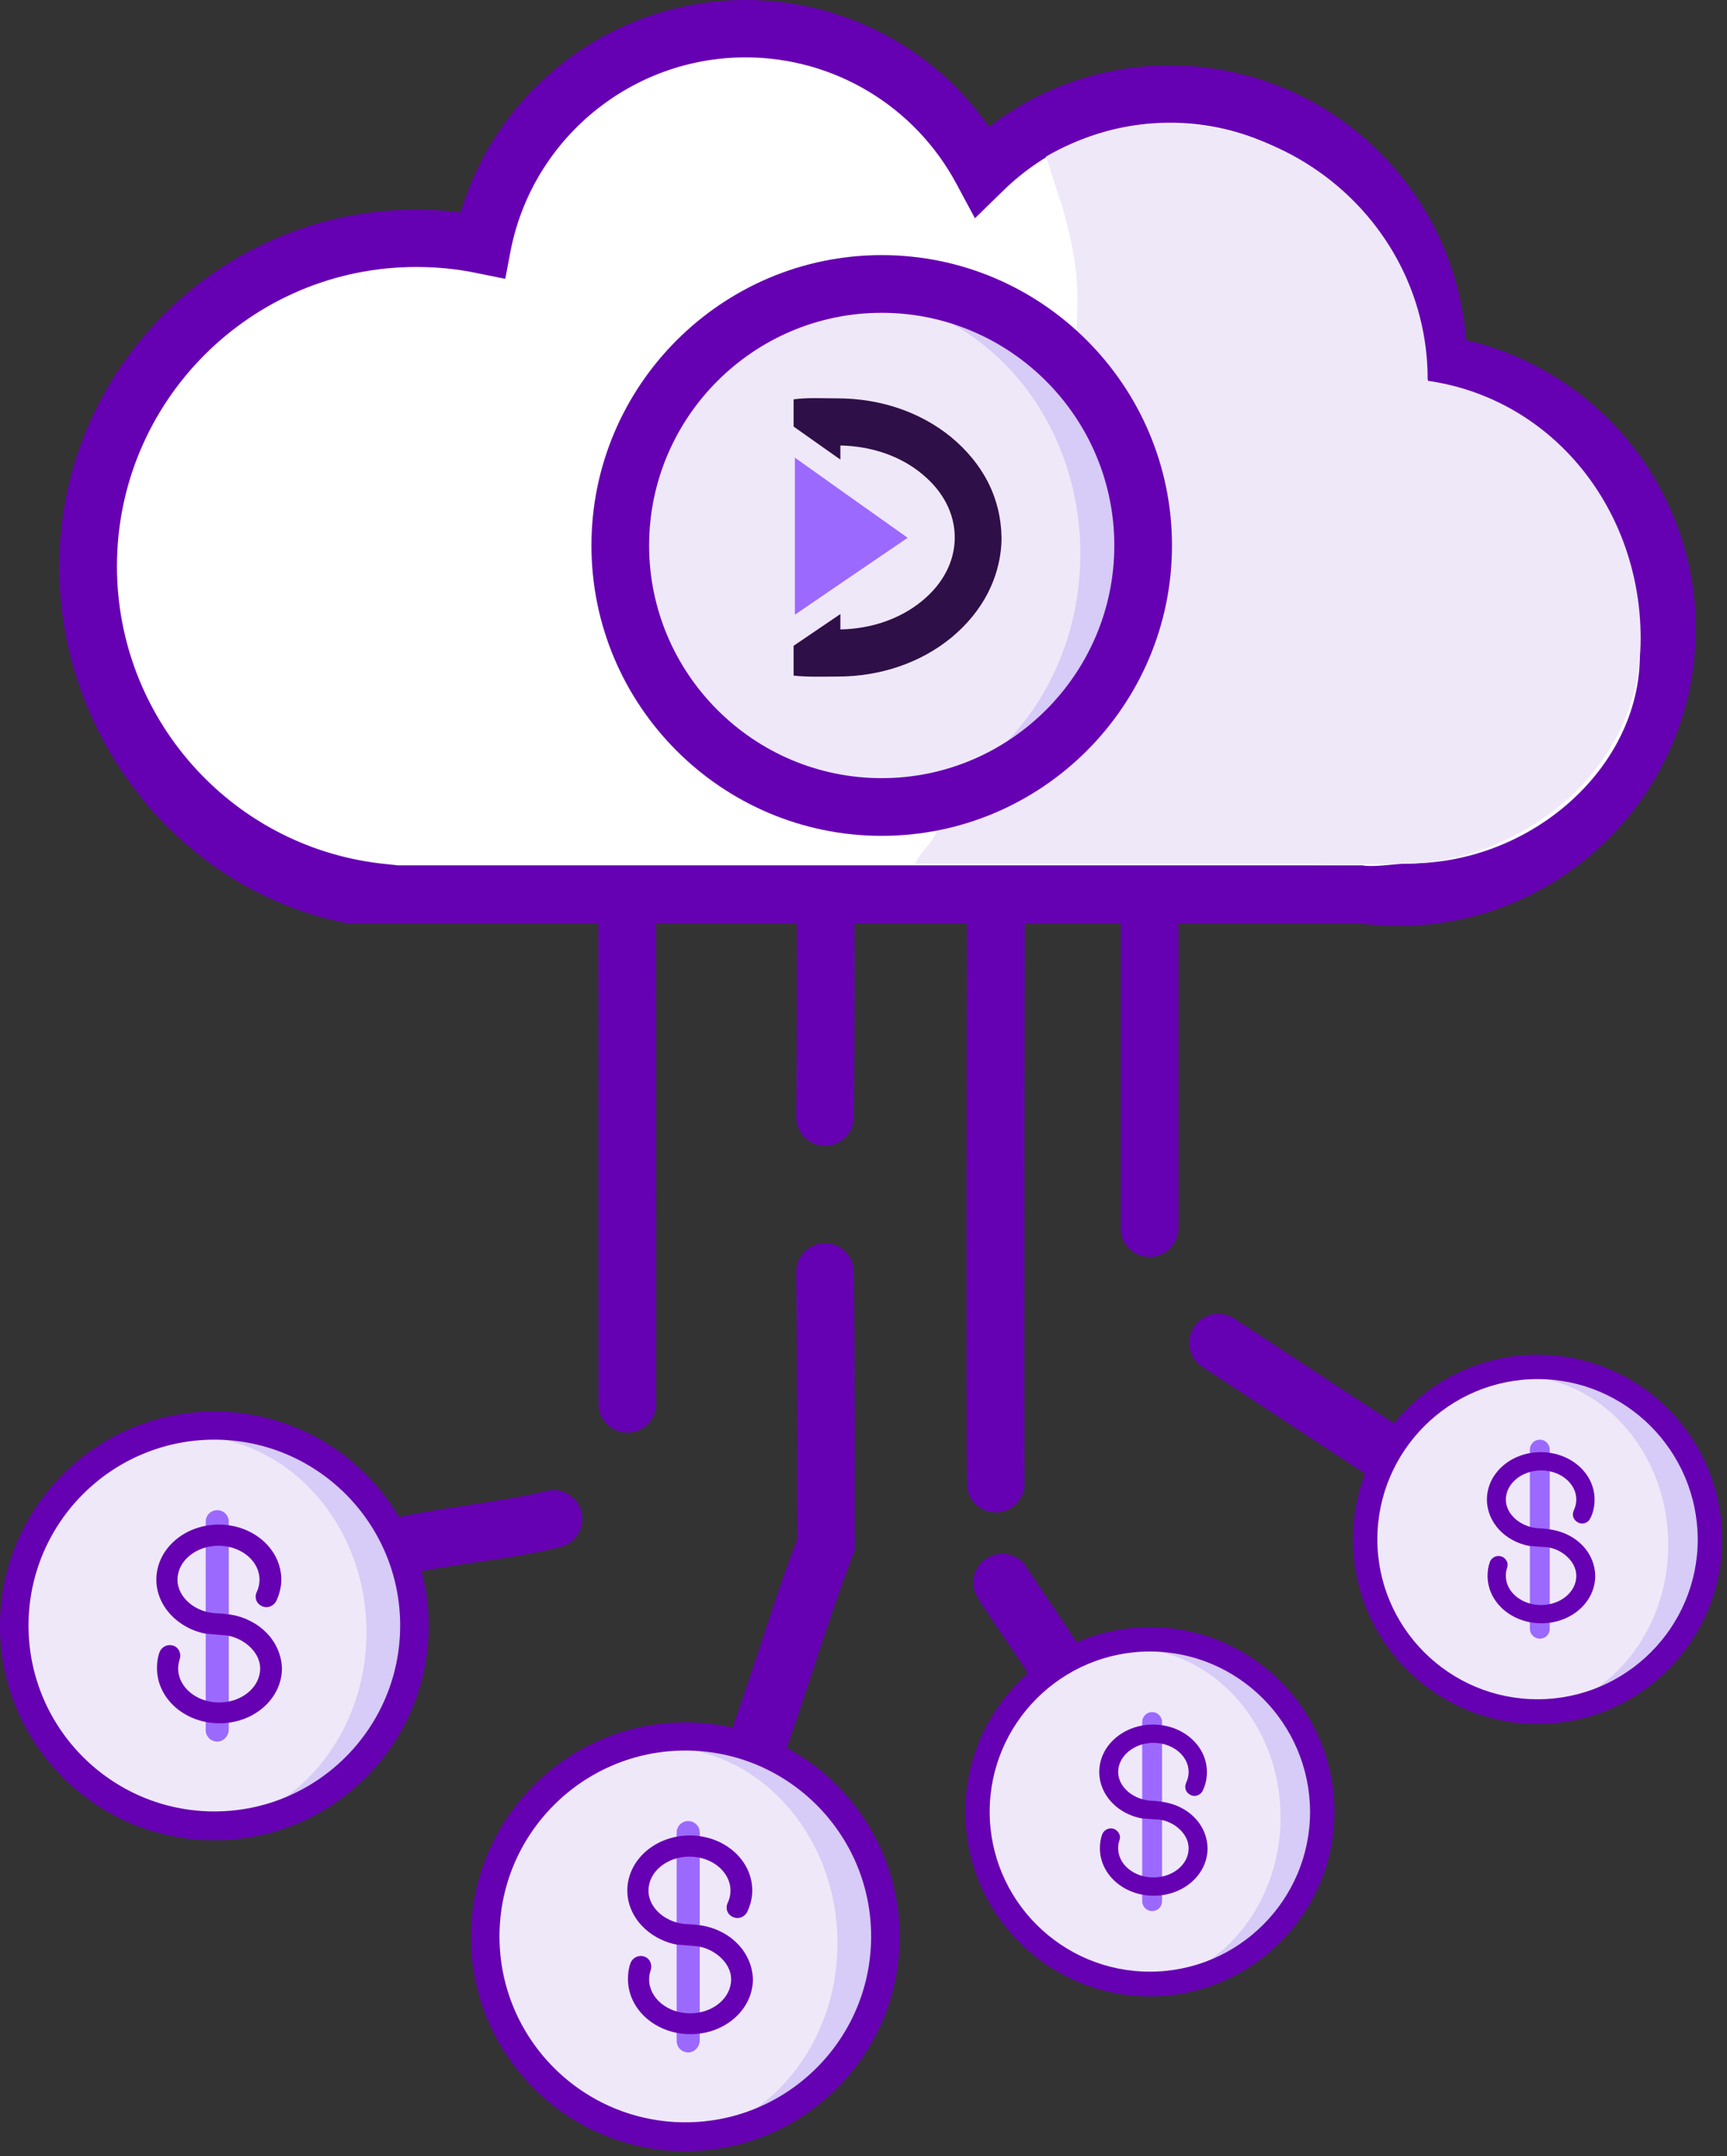 <svg width="270" height="337" viewBox="0 0 270 337" fill="none" xmlns="http://www.w3.org/2000/svg">
<rect x="0" y="0" width="270" height="337" fill="#333333" stroke="none"/>
<path d="M62.562 246.191C60.508 246.191 58.655 244.789 58.154 242.685C57.603 240.28 59.106 237.826 61.56 237.275C65.467 236.373 69.424 235.823 73.231 235.221C77.439 234.57 81.446 234.019 85.453 233.017C87.857 232.416 90.312 233.919 90.913 236.323C91.514 238.728 90.011 241.182 87.607 241.783C83.199 242.885 78.841 243.536 74.584 244.137C70.777 244.688 67.22 245.239 63.614 246.041C63.213 246.141 62.862 246.191 62.562 246.191Z" fill="#6600B3"/>
<path d="M98.076 223.901C95.571 223.901 93.567 221.898 93.567 219.393C93.567 183.93 93.568 146.112 93.517 108.244C93.517 105.74 95.521 103.736 98.026 103.736C100.53 103.736 102.534 105.74 102.534 108.244C102.584 146.112 102.584 183.93 102.584 219.393C102.584 221.898 100.53 223.901 98.076 223.901Z" fill="#6600B3"/>
<path d="M118.212 277.597C117.711 277.597 117.16 277.497 116.659 277.347C114.305 276.495 113.103 273.891 113.954 271.587C115.657 266.828 117.26 262.019 118.813 257.361C120.616 251.851 122.469 246.191 124.623 240.581C124.623 226.806 124.623 212.581 124.473 198.856C124.473 196.352 126.426 194.348 128.931 194.298C131.385 194.248 133.439 196.252 133.489 198.756C133.639 212.831 133.639 227.357 133.639 241.383V242.234L133.339 242.985C131.185 248.646 129.231 254.506 127.378 260.166C125.825 264.875 124.223 269.783 122.469 274.642C121.768 276.495 120.065 277.597 118.212 277.597Z" fill="#6600B3"/>
<path d="M128.981 179.071C126.477 179.071 124.473 177.017 124.473 174.513C124.623 159.736 124.623 145.16 124.473 129.933C124.473 127.428 126.477 125.425 128.931 125.375H128.981C131.435 125.375 133.489 127.378 133.489 129.833C133.639 145.11 133.639 159.736 133.489 174.563C133.489 177.067 131.486 179.071 128.981 179.071Z" fill="#6600B3"/>
<path d="M155.679 236.373C153.475 236.373 151.571 234.771 151.221 232.567C151.171 232.116 151.071 231.665 151.121 178.82C151.121 165.697 151.171 152.573 151.171 142.706C151.171 137.797 151.171 133.689 151.221 130.834C151.221 129.382 151.221 128.28 151.221 127.478C151.221 125.926 151.271 123.07 154.377 122.019L155.779 126.326L156.781 130.734C159.035 130.233 160.237 128.23 160.287 126.527C160.187 129.732 160.087 227.558 160.187 231.515C160.187 231.615 160.187 231.715 160.187 231.815C160.187 234.32 158.133 236.373 155.679 236.373ZM159.936 230.463C160.037 230.763 160.087 231.114 160.137 231.465C160.137 231.114 160.037 230.763 159.936 230.463ZM155.679 227.357C156.931 227.357 158.033 227.858 158.885 228.66C158.083 227.858 156.981 227.357 155.679 227.357Z" fill="#6600B3"/>
<path d="M164.294 263.272C162.792 263.272 161.339 262.52 160.488 261.168C160.037 260.417 158.284 257.862 156.731 255.558C155.028 253.003 153.375 250.599 152.874 249.747C151.521 247.644 152.173 244.839 154.276 243.536C156.38 242.184 159.185 242.835 160.488 244.939C160.938 245.69 162.691 248.245 164.244 250.549C165.947 253.103 167.6 255.508 168.101 256.359C169.454 258.463 168.802 261.268 166.699 262.57C165.947 263.071 165.146 263.272 164.294 263.272Z" fill="#6600B3"/>
<path d="M179.722 196.452C177.217 196.452 175.214 194.448 175.214 191.944V116.108C175.214 113.604 177.217 111.6 179.722 111.6C182.226 111.6 184.23 113.604 184.23 116.108V191.944C184.23 194.448 182.176 196.452 179.722 196.452Z" fill="#6600B3"/>
<path d="M215.336 230.713C214.484 230.713 213.633 230.463 212.881 229.962L187.987 213.633C185.883 212.28 185.332 209.475 186.684 207.371C188.037 205.268 190.842 204.717 192.946 206.069L217.84 222.398C219.944 223.751 220.495 226.556 219.143 228.66C218.241 230.012 216.788 230.713 215.336 230.713Z" fill="#6600B3"/>
<path d="M224.803 56.802C224.803 56.702 224.803 56.652 224.803 56.551C224.803 33.41 206.019 14.626 182.878 14.626C171.457 14.626 161.089 19.235 153.525 26.648C146.462 13.424 132.537 4.408 116.509 4.408C96.122 4.408 79.142 18.934 75.385 38.218C72.029 37.517 68.573 37.167 65.016 37.167C36.716 37.167 13.725 60.108 13.725 88.459C13.725 114.706 33.41 136.294 58.855 139.35V139.7H212.681C214.634 140.001 216.638 140.101 218.642 140.101C241.783 140.101 260.567 121.317 260.567 98.176C260.517 77.188 244.989 59.807 224.803 56.802Z" fill="white"/>
<path d="M218.642 144.709C216.538 144.709 214.434 144.559 212.381 144.309H54.347C28.351 139.3 9.267 115.407 9.267 88.559C9.267 57.804 34.311 32.759 65.067 32.759C67.421 32.759 69.725 32.909 72.029 33.209C77.789 13.725 95.872 0 116.559 0C131.886 0 146.012 7.463 154.627 19.836C162.691 13.574 172.559 10.218 182.928 10.218C207.321 10.218 227.407 29.152 229.211 53.145C238.678 55.349 247.243 60.508 253.705 67.872C261.068 76.337 265.125 87.156 265.125 98.326C265.025 123.872 244.238 144.709 218.642 144.709ZM62.211 135.242H212.982L213.282 135.292C215.035 135.543 218.542 134.942 220.345 134.942C240.982 134.942 259 117.5 256.059 98.276C256.059 77.5 238.477 63.414 220.295 60.709L220.345 56.601C220.345 35.964 203.565 19.184 182.928 19.184C173.06 19.184 163.743 22.991 156.731 29.904L152.423 34.111L149.568 28.802C143.056 16.58 130.384 8.966 116.559 8.966C98.727 8.966 83.299 21.639 79.843 39.12L78.992 43.578L74.533 42.676C71.428 42.025 68.272 41.725 65.067 41.725C39.27 41.725 18.283 62.712 18.283 88.509C18.283 112.151 35.964 132.137 59.406 134.942L62.211 135.242Z" fill="#6600B3"/>
<path d="M223.2 59.508C224.5 63.755 223.2 59.358 223.2 59.258C223.2 37.168 204.867 19.286 182.226 19.286C175.615 19.286 168.5 21.5 163.5 24.5C164.001 25.702 165.499 30.798 166 32C168.5 41 168.702 44.281 168.251 52.746C167.751 62.414 166.198 72.081 163.894 81.498C161.89 89.662 159.285 97.677 156.38 105.541C153.425 113.655 150.319 121.72 146.663 129.534C145.21 132.589 144.703 132.095 143 135H205.5C207.403 135.25 217.496 135 219.5 135C236 135 256.5 121.845 256.5 99.755C256.5 79.819 242.985 62.364 223.2 59.508Z" fill="#EFE8F9"/>
<path d="M34.011 285.261C50.941 285.261 64.666 271.536 64.666 254.606C64.666 237.676 50.941 223.951 34.011 223.951C17.081 223.951 3.356 237.676 3.356 254.606C3.356 271.536 17.081 285.261 34.011 285.261Z" fill="#D7CBF7"/>
<path d="M29.703 285.762C44.946 285.762 57.303 272.037 57.303 255.107C57.303 238.177 44.946 224.452 29.703 224.452C14.46 224.452 2.104 238.177 2.104 255.107C2.104 272.037 14.46 285.762 29.703 285.762Z" fill="#EFE8F9"/>
<path d="M33.961 272.188C32.959 272.188 32.158 271.386 32.158 270.384V237.826C32.158 236.824 32.959 236.023 33.961 236.023C34.962 236.023 35.764 236.824 35.764 237.826V270.384C35.714 271.386 34.913 272.188 33.961 272.188Z" fill="#9C69FF"/>
<path d="M36.115 252.352C36.115 252.352 34.662 252.152 34.061 252.152C30.605 252.102 27.75 249.697 27.75 246.892C27.75 243.937 30.655 241.583 34.161 241.583C37.718 241.583 40.573 243.987 40.573 246.892C40.573 247.543 40.422 248.245 40.122 248.846C39.821 249.497 39.972 250.298 40.523 250.749C40.923 251.1 41.474 251.25 41.975 251.15C42.476 251.05 42.927 250.699 43.177 250.248C43.678 249.196 43.979 248.044 43.979 246.892C43.979 242.134 39.621 238.277 34.211 238.277C28.802 238.277 24.444 242.134 24.444 246.892C24.444 250.95 27.75 254.506 32.258 255.357H32.408H32.508H32.558C34.412 255.508 34.762 255.558 34.812 255.558H34.962C37.667 255.708 40.673 257.962 40.673 260.767C40.673 263.722 37.768 266.077 34.261 266.077C30.705 266.077 27.85 263.672 27.85 260.767C27.85 260.266 27.95 259.765 28.1 259.314C28.25 258.814 28.201 258.263 27.9 257.812C27.599 257.361 27.099 257.111 26.548 257.111C25.846 257.111 25.195 257.561 24.945 258.212C24.644 259.014 24.544 259.865 24.544 260.717C24.544 265.475 28.902 269.332 34.312 269.332C39.721 269.332 44.079 265.475 44.079 260.717C43.929 256.61 40.723 253.153 36.115 252.352ZM31.206 254.656C31.206 254.656 31.206 254.706 31.206 254.656C31.206 254.706 31.206 254.656 31.206 254.656ZM31.757 255.157C31.907 255.257 32.108 255.307 32.358 255.357C32.157 255.357 31.907 255.257 31.757 255.157Z" fill="#6600B3"/>
<path d="M33.51 287.615C15.027 287.615 0 272.588 0 254.105C0 235.622 15.027 220.595 33.51 220.595C51.993 220.595 67.02 235.622 67.02 254.105C67.02 272.588 51.993 287.615 33.51 287.615ZM33.51 225.003C17.481 225.003 4.458 238.026 4.458 254.055C4.458 270.084 17.481 283.107 33.51 283.107C49.539 283.107 62.562 270.084 62.562 254.055C62.562 238.026 49.539 225.003 33.51 225.003Z" fill="#6600B3"/>
<path d="M107.643 333.848C124.573 333.848 138.298 320.124 138.298 303.194C138.298 286.263 124.573 272.539 107.643 272.539C90.713 272.539 76.988 286.263 76.988 303.194C76.988 320.124 90.713 333.848 107.643 333.848Z" fill="#D7CBF7"/>
<path d="M103.335 334.349C118.578 334.349 130.935 320.625 130.935 303.694C130.935 286.764 118.578 273.039 103.335 273.039C88.092 273.039 75.736 286.764 75.736 303.694C75.736 320.625 88.092 334.349 103.335 334.349Z" fill="#EFE8F9"/>
<path d="M107.593 320.775C106.591 320.775 105.79 319.973 105.79 318.972V286.413C105.79 285.411 106.591 284.61 107.593 284.61C108.594 284.61 109.396 285.411 109.396 286.413V318.972C109.346 319.973 108.544 320.775 107.593 320.775Z" fill="#9C69FF"/>
<path d="M109.747 300.94C109.747 300.94 108.294 300.739 107.693 300.739C104.237 300.689 101.382 298.285 101.382 295.48C101.382 292.524 104.287 290.17 107.793 290.17C111.349 290.17 114.205 292.575 114.205 295.48C114.205 296.131 114.054 296.832 113.754 297.433C113.453 298.084 113.603 298.886 114.154 299.337C114.555 299.687 115.106 299.838 115.607 299.737C116.108 299.637 116.559 299.287 116.809 298.836C117.31 297.784 117.611 296.632 117.611 295.48C117.611 290.721 113.253 286.864 107.843 286.864C102.433 286.864 98.076 290.721 98.076 295.48C98.076 299.537 101.382 303.093 105.89 303.945H106.04H106.14H106.19C108.044 304.095 108.394 304.145 108.444 304.145H108.594C111.299 304.295 114.305 306.55 114.305 309.355C114.305 312.31 111.4 314.664 107.893 314.664C104.337 314.664 101.482 312.26 101.482 309.355C101.482 308.854 101.582 308.353 101.732 307.902C101.882 307.401 101.832 306.85 101.532 306.399C101.231 305.948 100.73 305.698 100.179 305.698C99.478 305.698 98.827 306.149 98.576 306.8C98.276 307.601 98.176 308.453 98.176 309.304C98.176 314.063 102.534 317.92 107.943 317.92C113.353 317.92 117.711 314.063 117.711 309.304C117.561 305.197 114.355 301.741 109.747 300.94ZM104.838 303.244C104.838 303.244 104.838 303.294 104.838 303.244C104.838 303.294 104.838 303.244 104.838 303.244ZM105.389 303.745C105.539 303.845 105.739 303.895 105.99 303.945C105.789 303.945 105.539 303.845 105.389 303.745Z" fill="#6600B3"/>
<path d="M107.142 336.202C88.659 336.202 73.632 321.176 73.632 302.692C73.632 284.209 88.659 269.182 107.142 269.182C125.625 269.182 140.652 284.209 140.652 302.692C140.652 321.176 125.625 336.202 107.142 336.202ZM107.142 273.59C91.113 273.59 78.09 286.614 78.09 302.642C78.09 318.671 91.113 331.694 107.142 331.694C123.171 331.694 136.194 318.671 136.194 302.642C136.194 286.614 123.171 273.59 107.142 273.59Z" fill="#6600B3"/>
<path d="M240.831 267.429C255.41 267.429 267.229 255.611 267.229 241.032C267.229 226.453 255.41 214.635 240.831 214.635C226.253 214.635 214.434 226.453 214.434 241.032C214.434 255.611 226.253 267.429 240.831 267.429Z" fill="#D7CBF7"/>
<path d="M237.075 267.83C250.187 267.83 260.817 256.011 260.817 241.433C260.817 226.854 250.187 215.035 237.075 215.035C223.962 215.035 213.332 226.854 213.332 241.433C213.332 256.011 223.962 267.83 237.075 267.83Z" fill="#EFE8F9"/>
<path d="M240.731 256.109C239.88 256.109 239.178 255.408 239.178 254.556V226.556C239.178 225.704 239.88 225.003 240.731 225.003C241.583 225.003 242.284 225.704 242.284 226.556V254.556C242.284 255.458 241.583 256.109 240.731 256.109Z" fill="#9C69FF"/>
<path d="M242.635 239.078C242.635 239.078 241.382 238.878 240.881 238.878C237.926 238.828 235.422 236.774 235.422 234.37C235.422 231.865 237.926 229.812 240.932 229.812C243.987 229.812 246.441 231.865 246.441 234.37C246.441 234.971 246.291 235.522 246.041 236.073C245.79 236.624 245.89 237.325 246.391 237.726C246.742 238.026 247.193 238.177 247.644 238.076C248.094 237.976 248.445 237.676 248.645 237.275C249.096 236.373 249.297 235.372 249.297 234.37C249.297 230.262 245.54 226.957 240.881 226.957C236.223 226.957 232.466 230.262 232.466 234.37C232.466 237.876 235.271 240.932 239.178 241.633H239.279H239.379H239.429C241.032 241.783 241.332 241.783 241.382 241.783H241.533C243.837 241.883 246.441 243.837 246.441 246.291C246.441 248.796 243.987 250.849 240.932 250.849C237.876 250.849 235.422 248.796 235.422 246.291C235.422 245.84 235.472 245.44 235.622 245.039C235.772 244.588 235.722 244.137 235.422 243.787C235.171 243.386 234.72 243.186 234.27 243.186C233.669 243.186 233.118 243.586 232.917 244.137C232.667 244.839 232.567 245.54 232.567 246.291C232.567 250.398 236.323 253.704 240.982 253.704C245.64 253.704 249.397 250.398 249.397 246.291C249.347 242.735 246.592 239.779 242.635 239.078ZM238.377 241.082C238.427 241.082 238.427 241.082 238.377 241.082C238.427 241.082 238.427 241.082 238.377 241.082ZM238.828 241.483C238.978 241.583 239.128 241.633 239.379 241.633C239.178 241.633 239.028 241.583 238.828 241.483Z" fill="#6600B3"/>
<path d="M240.381 269.433C224.452 269.433 211.529 256.51 211.529 240.581C211.529 224.653 224.452 211.729 240.381 211.729C256.309 211.729 269.232 224.653 269.232 240.581C269.232 256.46 256.259 269.433 240.381 269.433ZM240.381 215.536C226.606 215.536 215.336 226.756 215.336 240.581C215.336 254.356 226.556 265.576 240.381 265.576C254.205 265.576 265.426 254.356 265.426 240.581C265.375 226.756 254.155 215.536 240.381 215.536Z" fill="#6600B3"/>
<path d="M180.223 310.005C194.802 310.005 206.62 298.187 206.62 283.608C206.62 269.029 194.802 257.211 180.223 257.211C165.644 257.211 153.826 269.029 153.826 283.608C153.826 298.187 165.644 310.005 180.223 310.005Z" fill="#D7CBF7"/>
<path d="M176.466 310.406C189.579 310.406 200.209 298.588 200.209 284.009C200.209 269.43 189.579 257.611 176.466 257.611C163.353 257.611 152.724 269.43 152.724 284.009C152.724 298.588 163.353 310.406 176.466 310.406Z" fill="#EFE8F9"/>
<path d="M180.123 298.685C179.271 298.685 178.57 297.984 178.57 297.132V269.132C178.57 268.281 179.271 267.579 180.123 267.579C180.974 267.579 181.676 268.281 181.676 269.132V297.132C181.676 298.034 180.974 298.685 180.123 298.685Z" fill="#9C69FF"/>
<path d="M182.026 281.655C182.026 281.655 180.774 281.454 180.273 281.454C177.318 281.404 174.813 279.35 174.813 276.946C174.813 274.442 177.318 272.388 180.323 272.388C183.379 272.388 185.833 274.442 185.833 276.946C185.833 277.547 185.683 278.098 185.432 278.649C185.182 279.2 185.282 279.901 185.783 280.302C186.134 280.603 186.584 280.753 187.035 280.653C187.486 280.553 187.837 280.252 188.037 279.851C188.488 278.95 188.688 277.948 188.688 276.946C188.688 272.839 184.931 269.533 180.273 269.533C175.615 269.533 171.858 272.839 171.858 276.946C171.858 280.452 174.663 283.508 178.57 284.209H178.67H178.77H178.82C180.423 284.359 180.724 284.359 180.774 284.359H180.924C183.228 284.46 185.833 286.413 185.833 288.867C185.833 291.372 183.379 293.426 180.323 293.426C177.268 293.426 174.813 291.372 174.813 288.867C174.813 288.417 174.863 288.016 175.014 287.615C175.164 287.164 175.114 286.714 174.813 286.363C174.563 285.962 174.112 285.762 173.661 285.762C173.06 285.762 172.509 286.163 172.309 286.714C172.058 287.415 171.958 288.116 171.958 288.867C171.958 292.975 175.715 296.281 180.373 296.281C185.032 296.281 188.788 292.975 188.788 288.867C188.738 285.311 185.983 282.356 182.026 281.655ZM177.769 283.658C177.819 283.658 177.819 283.658 177.769 283.658C177.819 283.658 177.819 283.658 177.769 283.658ZM178.219 284.059C178.37 284.159 178.52 284.209 178.77 284.209C178.57 284.209 178.42 284.159 178.219 284.059Z" fill="#6600B3"/>
<path d="M179.772 312.009C163.844 312.009 150.92 299.086 150.92 283.157C150.92 267.229 163.844 254.306 179.772 254.306C195.701 254.306 208.624 267.229 208.624 283.157C208.624 299.036 195.651 312.009 179.772 312.009ZM179.772 258.112C165.997 258.112 154.727 269.333 154.727 283.157C154.727 296.932 165.947 308.152 179.772 308.152C193.597 308.152 204.817 296.932 204.817 283.157C204.767 269.333 193.547 258.112 179.772 258.112Z" fill="#6600B3"/>
<path d="M138.548 125.976C160.679 125.976 178.62 108.035 178.62 85.904C178.62 63.773 160.679 45.832 138.548 45.832C116.417 45.832 98.476 63.773 98.476 85.904C98.476 108.035 116.417 125.976 138.548 125.976Z" fill="#D7CBF7"/>
<path d="M132.888 126.627C152.778 126.627 168.903 108.686 168.903 86.555C168.903 64.424 152.778 46.483 132.888 46.483C112.998 46.483 96.874 64.424 96.874 86.555C96.874 108.686 112.998 126.627 132.888 126.627Z" fill="#EFE8F9"/>
<path d="M137.847 130.634C112.802 130.634 92.466 110.247 92.466 85.253C92.466 60.258 112.852 39.871 137.847 39.871C162.842 39.871 183.228 60.258 183.228 85.253C183.228 110.247 162.892 130.634 137.847 130.634ZM137.847 48.888C117.811 48.888 101.482 65.217 101.482 85.253C101.482 105.289 117.811 121.618 137.847 121.618C157.883 121.618 174.212 105.289 174.212 85.253C174.212 65.217 157.883 48.888 137.847 48.888Z" fill="#6600B3"/>
<path d="M154.427 75.285C153.074 72.68 151.171 70.376 148.767 68.372C143.958 64.415 137.647 62.261 130.935 62.261C128.63 62.261 126.376 62.111 124.072 62.412V66.669L131.385 71.829V69.624C136.244 69.725 140.802 71.278 144.158 74.083C147.464 76.787 149.267 80.294 149.267 84C149.267 87.707 147.464 91.213 144.158 93.918C140.752 96.723 136.244 98.276 131.385 98.376V95.972L124.072 100.931V105.589C126.376 105.839 128.63 105.739 130.935 105.739C137.647 105.739 143.958 103.585 148.767 99.628C151.171 97.625 153.074 95.321 154.427 92.716C155.829 89.961 156.58 87.006 156.58 84C156.53 80.945 155.829 78.04 154.427 75.285Z" fill="#2F0F48"/>
<path d="M141.904 84.05L131.385 91.213L124.273 96.072V71.528L131.385 76.587L141.904 84.05Z" fill="#9C69FF"/>
</svg>
